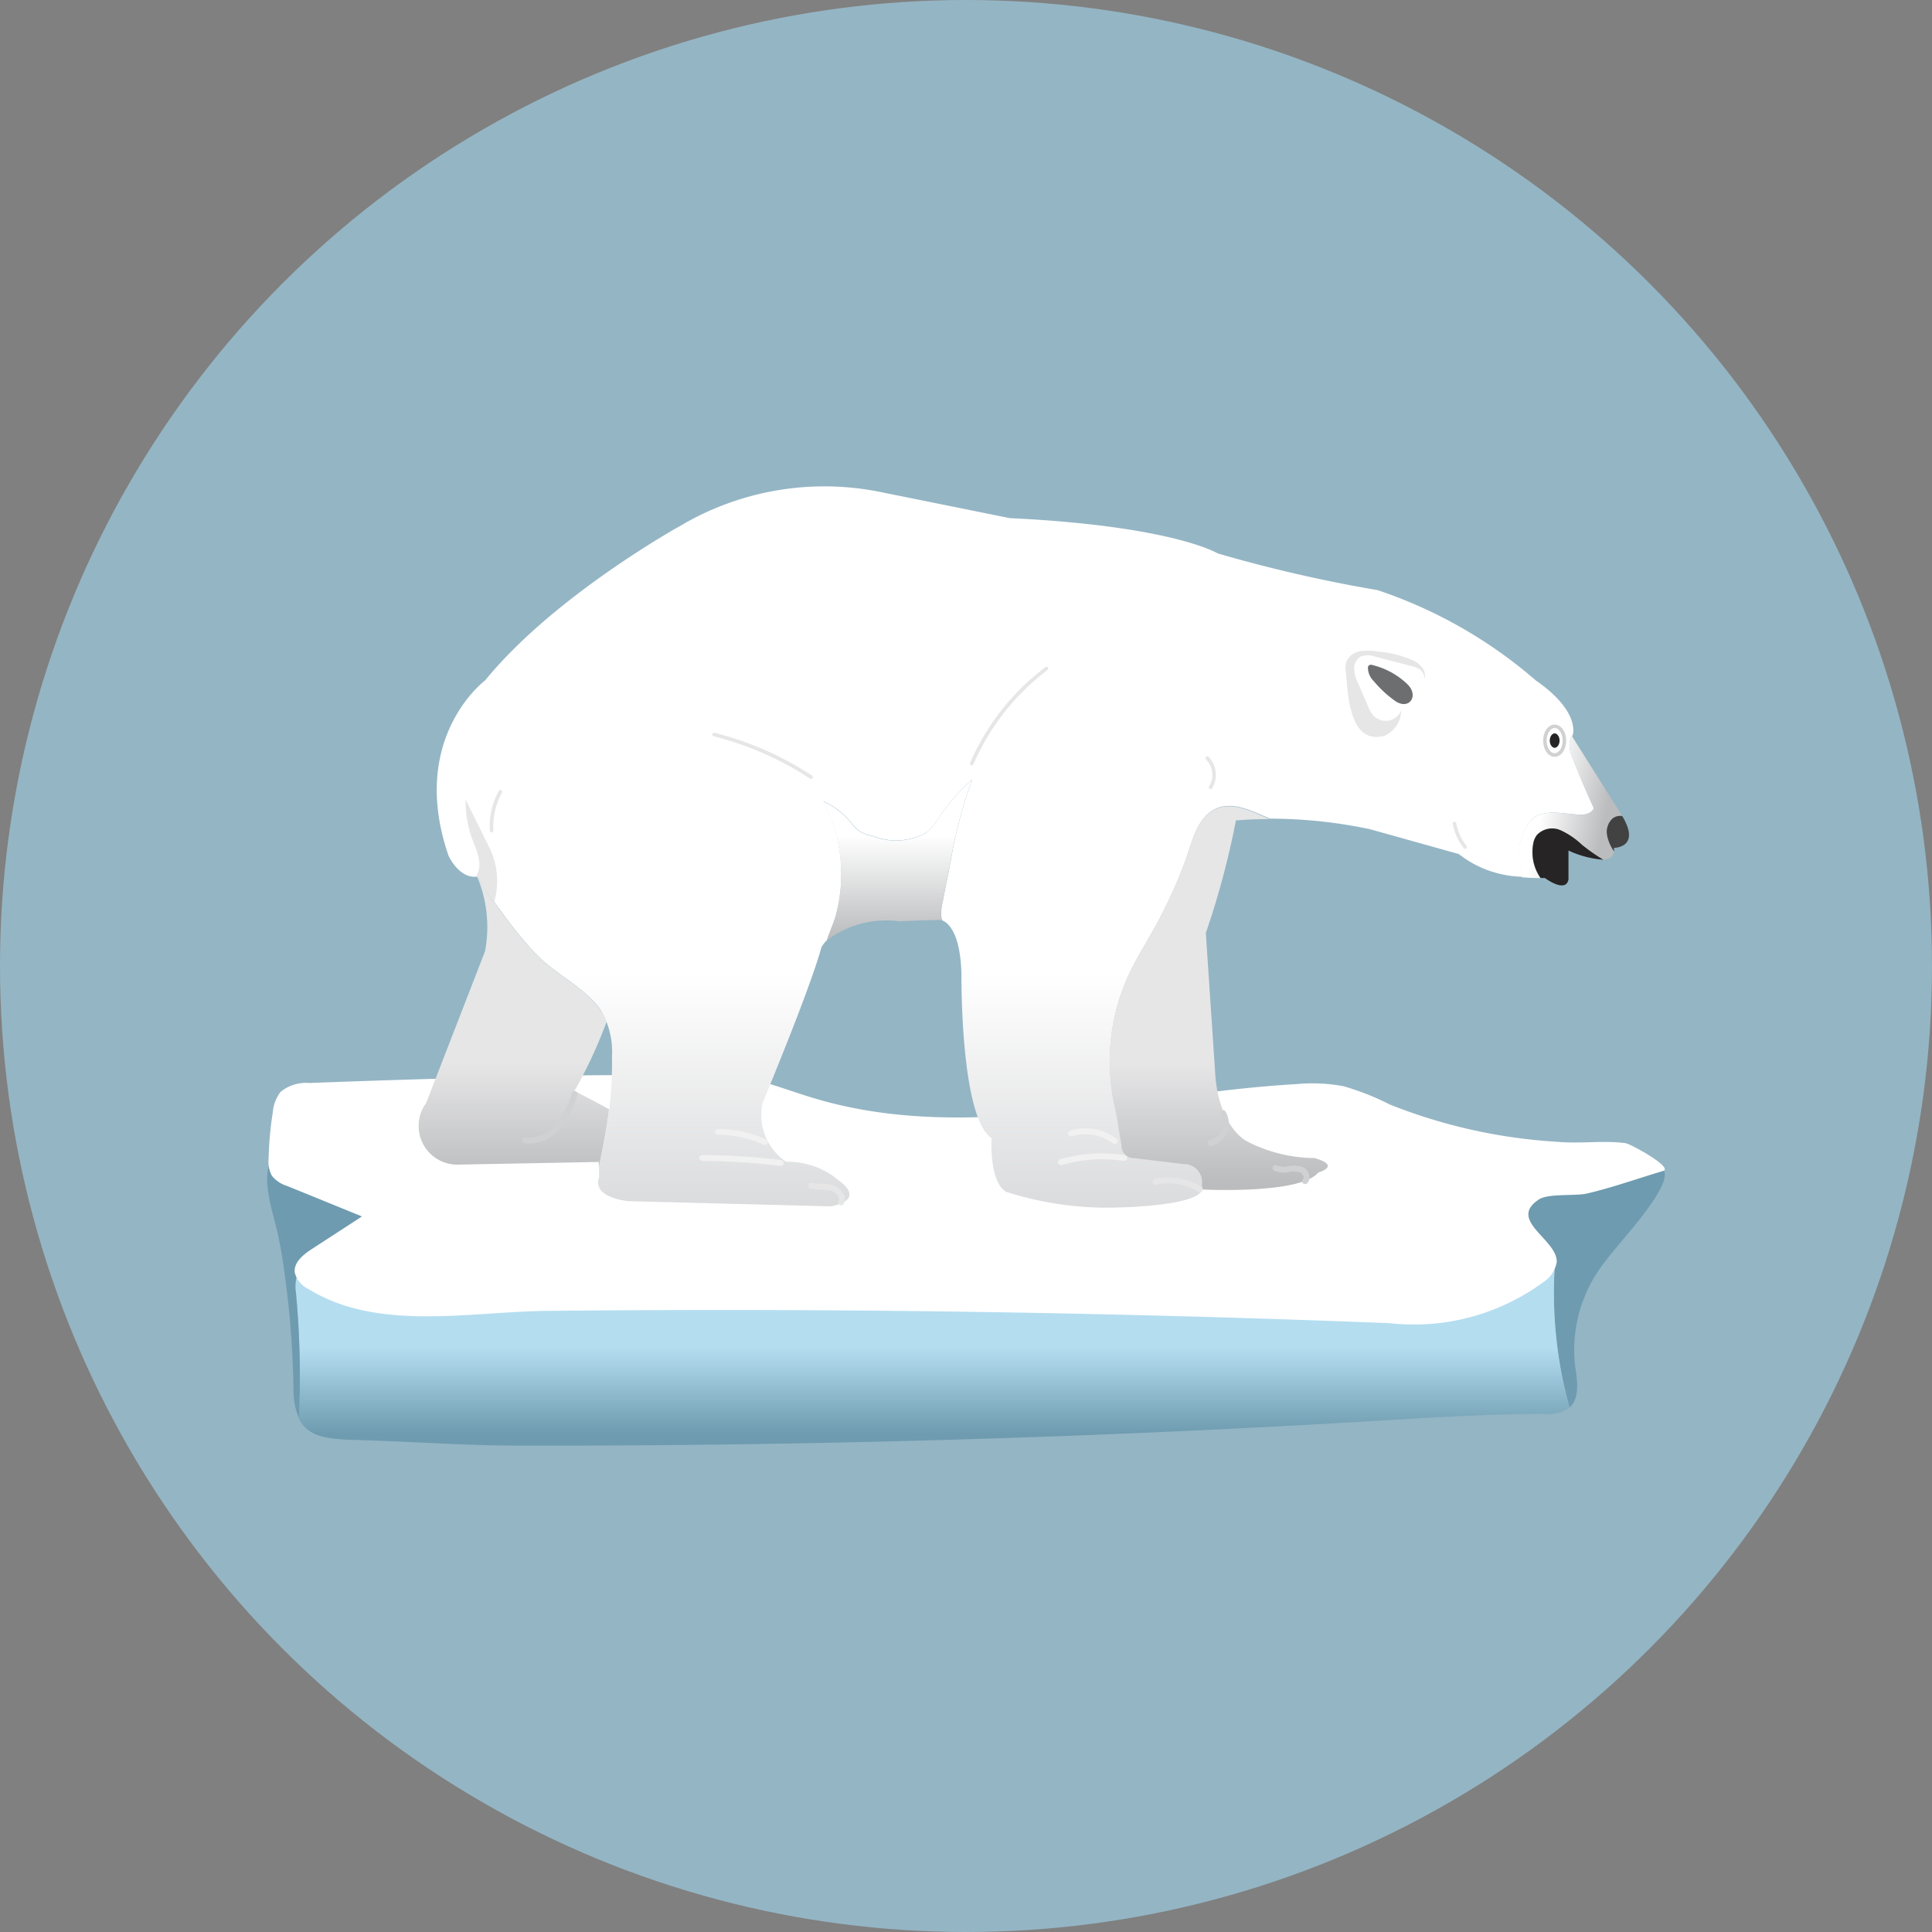 <svg xmlns="http://www.w3.org/2000/svg" xmlns:xlink="http://www.w3.org/1999/xlink" width="84" height="84" viewBox="0 0 84 84">
    <rect x="0" y="0" width="84" height="84" fill="#808080" stroke="none"/>
    <defs>
        <linearGradient id="aq3cqhheua" x1=".5" y1="1.12" x2=".5" y2="1.922" gradientUnits="objectBoundingBox">
            <stop offset="0" stop-color="#6e9baf"/>
            <stop offset="1" stop-color="#b4ddf0"/>
        </linearGradient>
        <linearGradient id="oud9p4ylcd" x1=".5" y1=".961" x2=".5" y2=".688" xlink:href="#aq3cqhheua"/>
        <linearGradient id="fv78oeqb8e" x1=".5" y1="1.071" x2=".5" y2="1.802" xlink:href="#aq3cqhheua"/>
        <linearGradient id="nkthf9fxaf" x1=".5" y1="1.09" x2=".5" y2=".675" gradientUnits="objectBoundingBox">
            <stop offset="0" stop-color="#d0d1d3"/>
            <stop offset="1" stop-color="#fff"/>
        </linearGradient>
        <linearGradient id="03hlvc617b" x1=".81" y1=".663" x2=".234" y2=".486" gradientUnits="objectBoundingBox">
            <stop offset="0" stop-color="#bbbcbe"/>
            <stop offset="1" stop-color="#fff"/>
        </linearGradient>
        <linearGradient id="flyro3ljpc" x1=".5" y1=".973" x2=".5" y2=".669" gradientUnits="objectBoundingBox">
            <stop offset="0" stop-color="#bbbcbe"/>
            <stop offset="1" stop-color="#e6e6e7"/>
        </linearGradient>
        <linearGradient id="erj3wimg0g" x1=".5" y1=".986" x2=".5" y2=".347" xlink:href="#03hlvc617b"/>
        <linearGradient id="8ygbiziflh" x1=".5" y1="1.04" x2=".5" y2=".643" xlink:href="#flyro3ljpc"/>
    </defs>
    <g transform="translate(-44 -326)">
        <circle data-name="타원 2" cx="42" cy="42" r="42" transform="translate(44 326)" style="fill:#94b5c4"/>
        <g data-name="그룹 198">
            <path data-name="패스 49" d="M559.452 355.67a6.169 6.169 0 0 1 1.334-4.525c.492-.706 2.778-3.066 2.557-3.866a.928.928 0 0 0-.745-.6c-2.812-.53-6.275.242-9.1.507a3.826 3.826 0 0 0 .487 1.554 3.366 3.366 0 0 0 1.042.944 8.763 8.763 0 0 0 3.574 1.3 18.583 18.583 0 0 0 .616 6.535c.467-.426.328-1.207.235-1.849z" transform="translate(-446.975 29.678)" style="fill:url(#aq3cqhheua)"/>
            <g data-name="그룹 172">
                <path data-name="패스 50" d="M289.7 345.156a8.763 8.763 0 0 1-3.574-1.3 3.366 3.366 0 0 1-1.042-.944 3.827 3.827 0 0 1-.487-1.554c-1.046.1-2.092.187-3.138.241-8.9.455-17.724-1.659-26.627-1.965a92.56 92.56 0 0 0-13.068.6c-.252.027-.51.059-.771.093-.012 1.157-1.1 2.046-2.088 2.715l-3.186 2.165a1.726 1.726 0 0 0-.747.788 1.754 1.754 0 0 0-.031.725 38.53 38.53 0 0 1 .122 5.433c.375.81 1.2.915 2.453.949 2.36.065 4.706.243 7.071.247q18.529.036 37.037-1.06c2.524-.15 5.049-.315 7.577-.319a1.7 1.7 0 0 0 1.063-.235c.018-.014.034-.03.051-.045a18.583 18.583 0 0 1-.615-6.534z" transform="translate(-178.073 35.504)" style="fill:url(#oud9p4ylcd)"/>
                <path data-name="패스 51" d="M228.293 349.227a1.754 1.754 0 0 1 .031-.725 1.726 1.726 0 0 1 .747-.788l3.186-2.165c.983-.668 2.076-1.558 2.088-2.715a18.661 18.661 0 0 1-3.66.262c-.946-.071-1.849-.858-2.78-.382-1.487.759-.653 2.737-.4 3.94q.1.469.18.944a40.563 40.563 0 0 1 .5 5.8 3.209 3.209 0 0 0 .235 1.263 38.532 38.532 0 0 0-.127-5.434z" transform="translate(-171.426 32.997)" style="fill:url(#fv78oeqb8e)"/>
            </g>
            <path data-name="패스 52" d="M227.5 326.485q-.066.611-.079 1.226a1.3 1.3 0 0 0 .142.753 1.366 1.366 0 0 0 .669.445l3.248 1.323-2.182 1.418c-.376.244-.8.588-.739 1.032a1.125 1.125 0 0 0 .611.715c3 1.849 7 .976 10.356.941q6.064-.062 12.128-.025 12.257.076 24.508.559a9.5 9.5 0 0 0 6.663-1.77 1.318 1.318 0 0 0 .6-.881c.05-.982-2.163-1.819-.772-2.729.412-.269 1.578-.139 2.087-.257 1.112-.258 2.211-.655 3.306-.979.483-.143-1.406-1.177-1.621-1.208-.956-.134-1.983.032-2.968-.061a23.454 23.454 0 0 1-7.278-1.617 11.4 11.4 0 0 0-2.022-.8 7.394 7.394 0 0 0-2.049-.092c-6.984.4-14.114 2.609-20.83.656-1.161-.338-2.289-.8-3.476-1.026a22.722 22.722 0 0 0-3.817 0c-1.56-.04-3.117-.011-4.679.022q-5.059.107-10.115.3a1.743 1.743 0 0 0-1.249.385 1.636 1.636 0 0 0-.337.875q-.065.399-.105.795z" transform="translate(-171.742 48.657)" style="fill:#fff"/>
            <path data-name="패스 53" d="M262.291 344.065c.08.562.771.768 1.332.852l6.009.9a1.649 1.649 0 0 0-.407 1 245.854 245.854 0 0 1 31.872-.3 14.85 14.85 0 0 0 4.85-.248c.626-.176 1.356-.7 1.124-1.31-.164-.431-.706-.552-1.165-.6a67.1 67.1 0 0 0-9.515 0 193.767 193.767 0 0 1-28.293-.878 26.118 26.118 0 0 0-2.658-.378c-.345-.011-3.216.491-3.149.962z" transform="translate(-201.177 32.549)" style="fill:#fff"/>
            <g data-name="그룹 197">
                <g data-name="그룹 196">
                    <path data-name="패스 54" d="M322.015 174.735c.562-.358 1.292-.138 1.958-.117a.85.85 0 0 0 .423-.069.515.515 0 0 0 .21-.205q-.492-1.064-.916-2.157a1.419 1.419 0 0 1-.139-.7 1.074 1.074 0 0 1 .146-.383c.05-.311.007-1.191-1.624-2.323a20.3 20.3 0 0 0-6.883-3.925 62.025 62.025 0 0 1-6.94-1.593s-1.934-1.195-9.045-1.536l-5.632-1.138a12.285 12.285 0 0 0-8.7 1.479s-5.461 3.015-8.476 6.713c0 0-3.356 2.5-1.593 7.623 0 0 .443.994 1.22.912l.065-.113c-.105.184.918 1.494 1.055 1.687a17.2 17.2 0 0 0 1.411 1.737c.836.9 2.12 1.465 2.842 2.449a3.544 3.544 0 0 1 .514 2.059 16.348 16.348 0 0 1-.164 2.631c-.106.734-.261 1.472-.4 2.209v.424s-.4.8 1.252 1.024l8.817.227s1.593-.227.341-1.138a3.419 3.419 0 0 0-2.275-.8 2.471 2.471 0 0 1-1.024-2.56s2.048-4.892 2.56-6.769a1.162 1.162 0 0 1 .239-.3c.106-.331.25-.652.36-.982a6.875 6.875 0 0 0-.511-5.064 3.3 3.3 0 0 1 1.164.877 2.245 2.245 0 0 0 .377.4 1.676 1.676 0 0 0 .6.229 2.729 2.729 0 0 0 2.347-.151 3.163 3.163 0 0 0 .583-.719 8.665 8.665 0 0 1 1.4-1.587 19.85 19.85 0 0 0-.942 3.577l-.347 1.752a2.1 2.1 0 0 0-.06.608 1.251 1.251 0 0 0 .036.19c.252.1.8.526.841 2.359 0 0-.057 6.2 1.309 7.111 0 0-.114 1.877.626 2.332a14.3 14.3 0 0 0 4.892.683s3.527-.057 3.641-.8h.023l-.027-.205a.782.782 0 0 0-.8-.9l-2.136-.257a.532.532 0 0 1-.556-.563c-.12-.613-.161-1.069-.3-1.678a8.948 8.948 0 0 1 .617-5.741c.307-.655.693-1.269 1.047-1.9a21.624 21.624 0 0 0 1.365-2.933c.3-.792.5-1.966 1.362-2.361.755-.345 1.608.123 2.353.433a21.17 21.17 0 0 1 4.338.457l3.868 1.081a4.648 4.648 0 0 0 2.751.988 13.122 13.122 0 0 1-.07-.625 2.061 2.061 0 0 1 .607-1.959z" transform="translate(-211.303 186.8)" style="fill:url(#nkthf9fxaf)"/>
                    <g data-name="그룹 195">
                        <g data-name="그룹 189">
                            <g data-name="그룹 184">
                                <path data-name="패스 55" d="M580.319 233.036a.546.546 0 0 1 .416-.109l-2.17-3.449a.563.563 0 0 0 .031-.123 1.072 1.072 0 0 0-.146.383 1.418 1.418 0 0 0 .139.7q.423 1.093.916 2.157a.515.515 0 0 1-.21.205.849.849 0 0 1-.423.069c-.666-.021-1.4-.241-1.958.117a2.061 2.061 0 0 0-.619 1.977c.018.209.042.417.069.625.253.024.523.038.816.038a1.979 1.979 0 0 1-.3-1.582.9.9 0 0 1 .135-.282.907.907 0 0 1 1.025-.217 3.384 3.384 0 0 1 .926.625 8.224 8.224 0 0 0 .936.656c.255-.012.446-.11.476-.361a1.853 1.853 0 0 1-.3-.676c0-.01 0-.019-.005-.029a.787.787 0 0 1 .246-.724zm-.628-.051c.094.2.187.393.284.588q-.145-.292-.284-.588z" transform="translate(-466.204 128.552)" style="fill:url(#03hlvc617b)"/>
                                <g data-name="그룹 173">
                                    <path data-name="패스 56" d="M580.992 255.845a.907.907 0 0 0-1.025.217.9.9 0 0 0-.135.282 1.979 1.979 0 0 0 .3 1.582h.188s.91.683 1.024.057v-1.253a4.328 4.328 0 0 0 1.514.4 8.217 8.217 0 0 1-.936-.656 3.385 3.385 0 0 0-.93-.629z" transform="translate(-469.149 106.249)" style="fill:#262424"/>
                                </g>
                                <g data-name="그룹 174">
                                    <path data-name="패스 57" d="m601.3 252.309-.049-.078a.546.546 0 0 0-.416.109.786.786 0 0 0-.239.721 1.8 1.8 0 0 0 .3.705.663.663 0 0 0 0-.149s1.146.001.404-1.308z" transform="translate(-486.723 109.247)" style="fill:#424243"/>
                                </g>
                                <g data-name="그룹 175">
                                    <path data-name="패스 58" d="M531.135 207.413c0-.385-.259-.495-.591-.58l-1.55-.4a.9.9 0 0 0-.627-.006.6.6 0 0 0-.284.562 1.776 1.776 0 0 0 .184.634l.425.984a1.476 1.476 0 0 0 .178.332.738.738 0 0 0 1.259-.162c-.028-.006-.047.039-.024.056s.018.051.012.078a1.22 1.22 0 0 1-.72.962c-1.561.42-1.587-1.889-1.678-2.8a1.1 1.1 0 0 1 0-.346.756.756 0 0 1 .58-.522 2.226 2.226 0 0 1 .817.007 4.773 4.773 0 0 1 1.5.368 1.126 1.126 0 0 1 .42.323.554.554 0 0 1 .099.51z" transform="translate(-425.205 148.118)" style="fill:#e6e6e7"/>
                                </g>
                                <g data-name="그룹 176">
                                    <path data-name="패스 59" d="M535.656 210.937a3.347 3.347 0 0 0-1.5-.818.175.175 0 0 0-.164.017.148.148 0 0 0-.037.091.82.82 0 0 0 .249.587 4.954 4.954 0 0 0 .919.855c.621.442 1.077-.221.533-.732z" transform="translate(-430.479 144.797)" style="fill:#6d6e70"/>
                                </g>
                                <g data-name="그룹 177">
                                    <path data-name="패스 60" d="M583.283 228.131c-.283 0-.5-.309-.5-.7s.222-.7.5-.7.5.309.5.7-.218.7-.5.7zm0-1.251c-.189 0-.349.251-.349.548s.16.548.349.548.349-.251.349-.548-.16-.548-.349-.548z" transform="translate(-471.689 130.772)" style="fill:#d0d1d3"/>
                                </g>
                                <g data-name="그룹 178">
                                    <path data-name="패스 61" d="M585.073 229.543c0 .173-.1.313-.213.313s-.213-.14-.213-.313.1-.313.213-.313.213.14.213.313z" transform="translate(-473.266 128.657)" style="fill:#262424"/>
                                </g>
                                <g data-name="그룹 179">
                                    <path data-name="패스 62" d="M466.532 249.678c-.863.395-1.064 1.569-1.362 2.361a21.621 21.621 0 0 1-1.365 2.933c-.354.631-.739 1.246-1.047 1.9a8.948 8.948 0 0 0-.617 5.741c.139.609.18 1.065.3 1.678a.532.532 0 0 0 .556.563l2.136.257a.782.782 0 0 1 .8.9l.027.205c.319.015 4.276.187 5.04-.741 0 0 1.024-.284-.171-.626a6.5 6.5 0 0 1-2.958-.74s-1.252-.626-1.365-3.072l-.4-5.973a35.782 35.782 0 0 0 1.308-4.892s.555-.06 1.465-.059c-.739-.313-1.591-.781-2.347-.435z" transform="translate(-369.679 111.501)" style="fill:url(#flyro3ljpc)"/>
                                </g>
                                <g data-name="그룹 180">
                                    <path data-name="패스 63" d="m387.288 247.447.347-1.752a19.866 19.866 0 0 1 .942-3.577 8.664 8.664 0 0 0-1.4 1.587 3.164 3.164 0 0 1-.583.719 2.729 2.729 0 0 1-2.347.151 1.677 1.677 0 0 1-.6-.229 2.246 2.246 0 0 1-.377-.4 3.3 3.3 0 0 0-1.164-.877 6.876 6.876 0 0 1 .511 5.064c-.11.33-.254.651-.36.982a4.246 4.246 0 0 1 3.117-.842l1.763-.057a.393.393 0 0 1 .126.031 1.252 1.252 0 0 1-.036-.19 2.1 2.1 0 0 1 .061-.61z" transform="translate(-302.31 117.778)" style="fill:url(#erj3wimg0g)"/>
                                </g>
                                <g data-name="그룹 182">
                                    <g data-name="그룹 181">
                                        <path data-name="패스 64" d="M276.119 277.893a20.535 20.535 0 0 0 1.4-3.013 2.223 2.223 0 0 0-.288-.544c-.722-.984-2.006-1.547-2.842-2.449a17.188 17.188 0 0 1-1.411-1.737c-.137-.193-1.16-1.5-1.055-1.687l-.065.113h.032a5.64 5.64 0 0 1 .341 3.243l-2.56 6.6a1.68 1.68 0 0 0 1.422 2.674l6.087-.114v.259c.14-.737.295-1.474.4-2.209.017-.114.028-.228.042-.343q-.744-.409-1.503-.793z" transform="translate(-207.144 95.541)" style="fill:url(#8ygbiziflh)"/>
                                    </g>
                                </g>
                                <g data-name="그룹 183">
                                    <path data-name="패스 65" d="M282.871 250.966c.275-.479-.006-1.067-.2-1.586a4.662 4.662 0 0 1-.283-1.7l1.068 2.158a3.3 3.3 0 0 1 .171 2.3z" transform="translate(-218.143 113.088)" style="fill:#e6e6e7"/>
                                </g>
                            </g>
                            <g data-name="그룹 185">
                                <path data-name="패스 66" d="M351.065 347.251h-.016a29.093 29.093 0 0 0-3.4-.217.128.128 0 0 1 0-.256 29.263 29.263 0 0 1 3.43.219.128.128 0 0 1-.015.255z" transform="translate(-273.118 29.44)" style="fill:#f1f1f2"/>
                            </g>
                            <g data-name="그룹 186">
                                <path data-name="패스 67" d="M447.7 346.831a.128.128 0 0 1-.036-.251 6.533 6.533 0 0 1 2.8-.182.128.128 0 0 1-.039.253 6.28 6.28 0 0 0-2.685.175.129.129 0 0 1-.04.005z" transform="translate(-357.566 29.823)" style="fill:#f1f1f2"/>
                            </g>
                            <g data-name="그룹 187">
                                <path data-name="패스 68" d="M354.069 340.217a.126.126 0 0 1-.053-.012 4.881 4.881 0 0 0-1.987-.427.128.128 0 0 1 0-.256 5.119 5.119 0 0 1 2.094.45.128.128 0 0 1-.053.244z" transform="translate(-276.814 35.563)" style="fill:#f1f1f2"/>
                            </g>
                            <g data-name="그룹 188">
                                <path data-name="패스 69" d="M452.391 340.021a.128.128 0 0 1-.077-.026 2.013 2.013 0 0 0-1.786-.315.128.128 0 1 1-.076-.244 2.274 2.274 0 0 1 2.017.355.128.128 0 0 1-.078.23z" transform="translate(-359.922 35.719)" style="fill:#f1f1f2"/>
                            </g>
                        </g>
                        <g data-name="그룹 190">
                            <path data-name="패스 70" d="M298.442 331.25a1.316 1.316 0 0 1-.225-.019.128.128 0 1 1 .044-.252 1.492 1.492 0 0 0 1.306-.548 4.071 4.071 0 0 0 .709-1.379.128.128 0 1 1 .242.084 4.347 4.347 0 0 1-.758 1.464 1.806 1.806 0 0 1-1.318.65z" transform="translate(-231.412 44.474)" style="fill:#d0d1d3"/>
                        </g>
                        <g data-name="그룹 191">
                            <path data-name="패스 71" d="M489.449 335.821a.128.128 0 0 1-.025-.254.756.756 0 0 0 .449-1.1.128.128 0 0 1 .212-.144 1.011 1.011 0 0 1-.611 1.5z" transform="translate(-392.805 40)" style="fill:#d0d1d3"/>
                        </g>
                        <g data-name="그룹 192">
                            <path data-name="패스 72" d="M508.783 350.406a.128.128 0 0 1-.091-.218.116.116 0 0 0 .026-.1.262.262 0 0 0-.127-.181.856.856 0 0 0-.5-.029 1.069 1.069 0 0 1-.654-.058.128.128 0 0 1 .121-.226.84.84 0 0 0 .5.03 1.081 1.081 0 0 1 .654.056.519.519 0 0 1 .26.368.368.368 0 0 1-.1.324.127.127 0 0 1-.089.034z" transform="translate(-408.041 27.077)" style="fill:#d0d1d3"/>
                        </g>
                        <g data-name="그룹 193">
                            <path data-name="패스 73" d="M379.375 355.5a.128.128 0 0 1-.116-.182.218.218 0 0 0-.008-.192.543.543 0 0 0-.336-.266 1.868 1.868 0 0 0-.414-.043 2.192 2.192 0 0 1-.452-.047.128.128 0 1 1 .061-.249 1.961 1.961 0 0 0 .4.04 2.091 2.091 0 0 1 .471.052.793.793 0 0 1 .5.405.476.476 0 0 1 .008.409.128.128 0 0 1-.114.073z" transform="translate(-298.803 22.906)" style="fill:#e6e6e7"/>
                        </g>
                        <g data-name="그룹 194">
                            <path data-name="패스 74" d="M476.02 353.629a.128.128 0 0 1-.068-.019 2.434 2.434 0 0 0-1.817-.3.128.128 0 1 1-.057-.249 2.69 2.69 0 0 1 2.01.337.128.128 0 0 1-.068.237z" transform="translate(-379.855 24.197)" style="fill:#e6e6e7"/>
                        </g>
                    </g>
                </g>
                <path data-name="패스 75" d="M423.073 214.915a.077.077 0 0 1-.031-.006.078.078 0 0 1-.041-.1 10.368 10.368 0 0 1 3.275-4.166.078.078 0 0 1 .094.124 10.212 10.212 0 0 0-3.225 4.1.078.078 0 0 1-.072.048z" transform="translate(-336.822 144.362)" style="fill:#e6e6e7"/>
                <path data-name="패스 76" d="M355.415 231.048a.077.077 0 0 1-.043-.013 13.711 13.711 0 0 0-4.193-1.84.078.078 0 0 1 .038-.151 13.867 13.867 0 0 1 4.24 1.861.078.078 0 0 1-.043.143z" transform="translate(-276.155 128.816)" style="fill:#e6e6e7"/>
                <path data-name="패스 77" d="M488.88 237.033a.078.078 0 0 1-.066-.12.969.969 0 0 0-.138-1.174.078.078 0 1 1 .109-.112 1.13 1.13 0 0 1 .161 1.368.078.078 0 0 1-.066.038z" transform="translate(-392.242 123.276)" style="fill:#e6e6e7"/>
                <path data-name="패스 78" d="M289.163 246.9a.078.078 0 0 1-.078-.073 3.194 3.194 0 0 1 .389-1.723.078.078 0 1 1 .136.076 3.037 3.037 0 0 0-.37 1.638.078.078 0 0 1-.073.083z" transform="translate(-223.789 115.29)" style="fill:#e6e6e7"/>
                <path data-name="패스 79" d="M558.14 255.046a.078.078 0 0 1-.061-.029 2.362 2.362 0 0 1-.477-1.053.078.078 0 0 1 .154-.028 2.2 2.2 0 0 0 .445.983.078.078 0 0 1-.012.11.077.077 0 0 1-.049.017z" transform="translate(-450.438 107.858)" style="fill:#e6e6e7"/>
            </g>
        </g>
    </g>
</svg>
